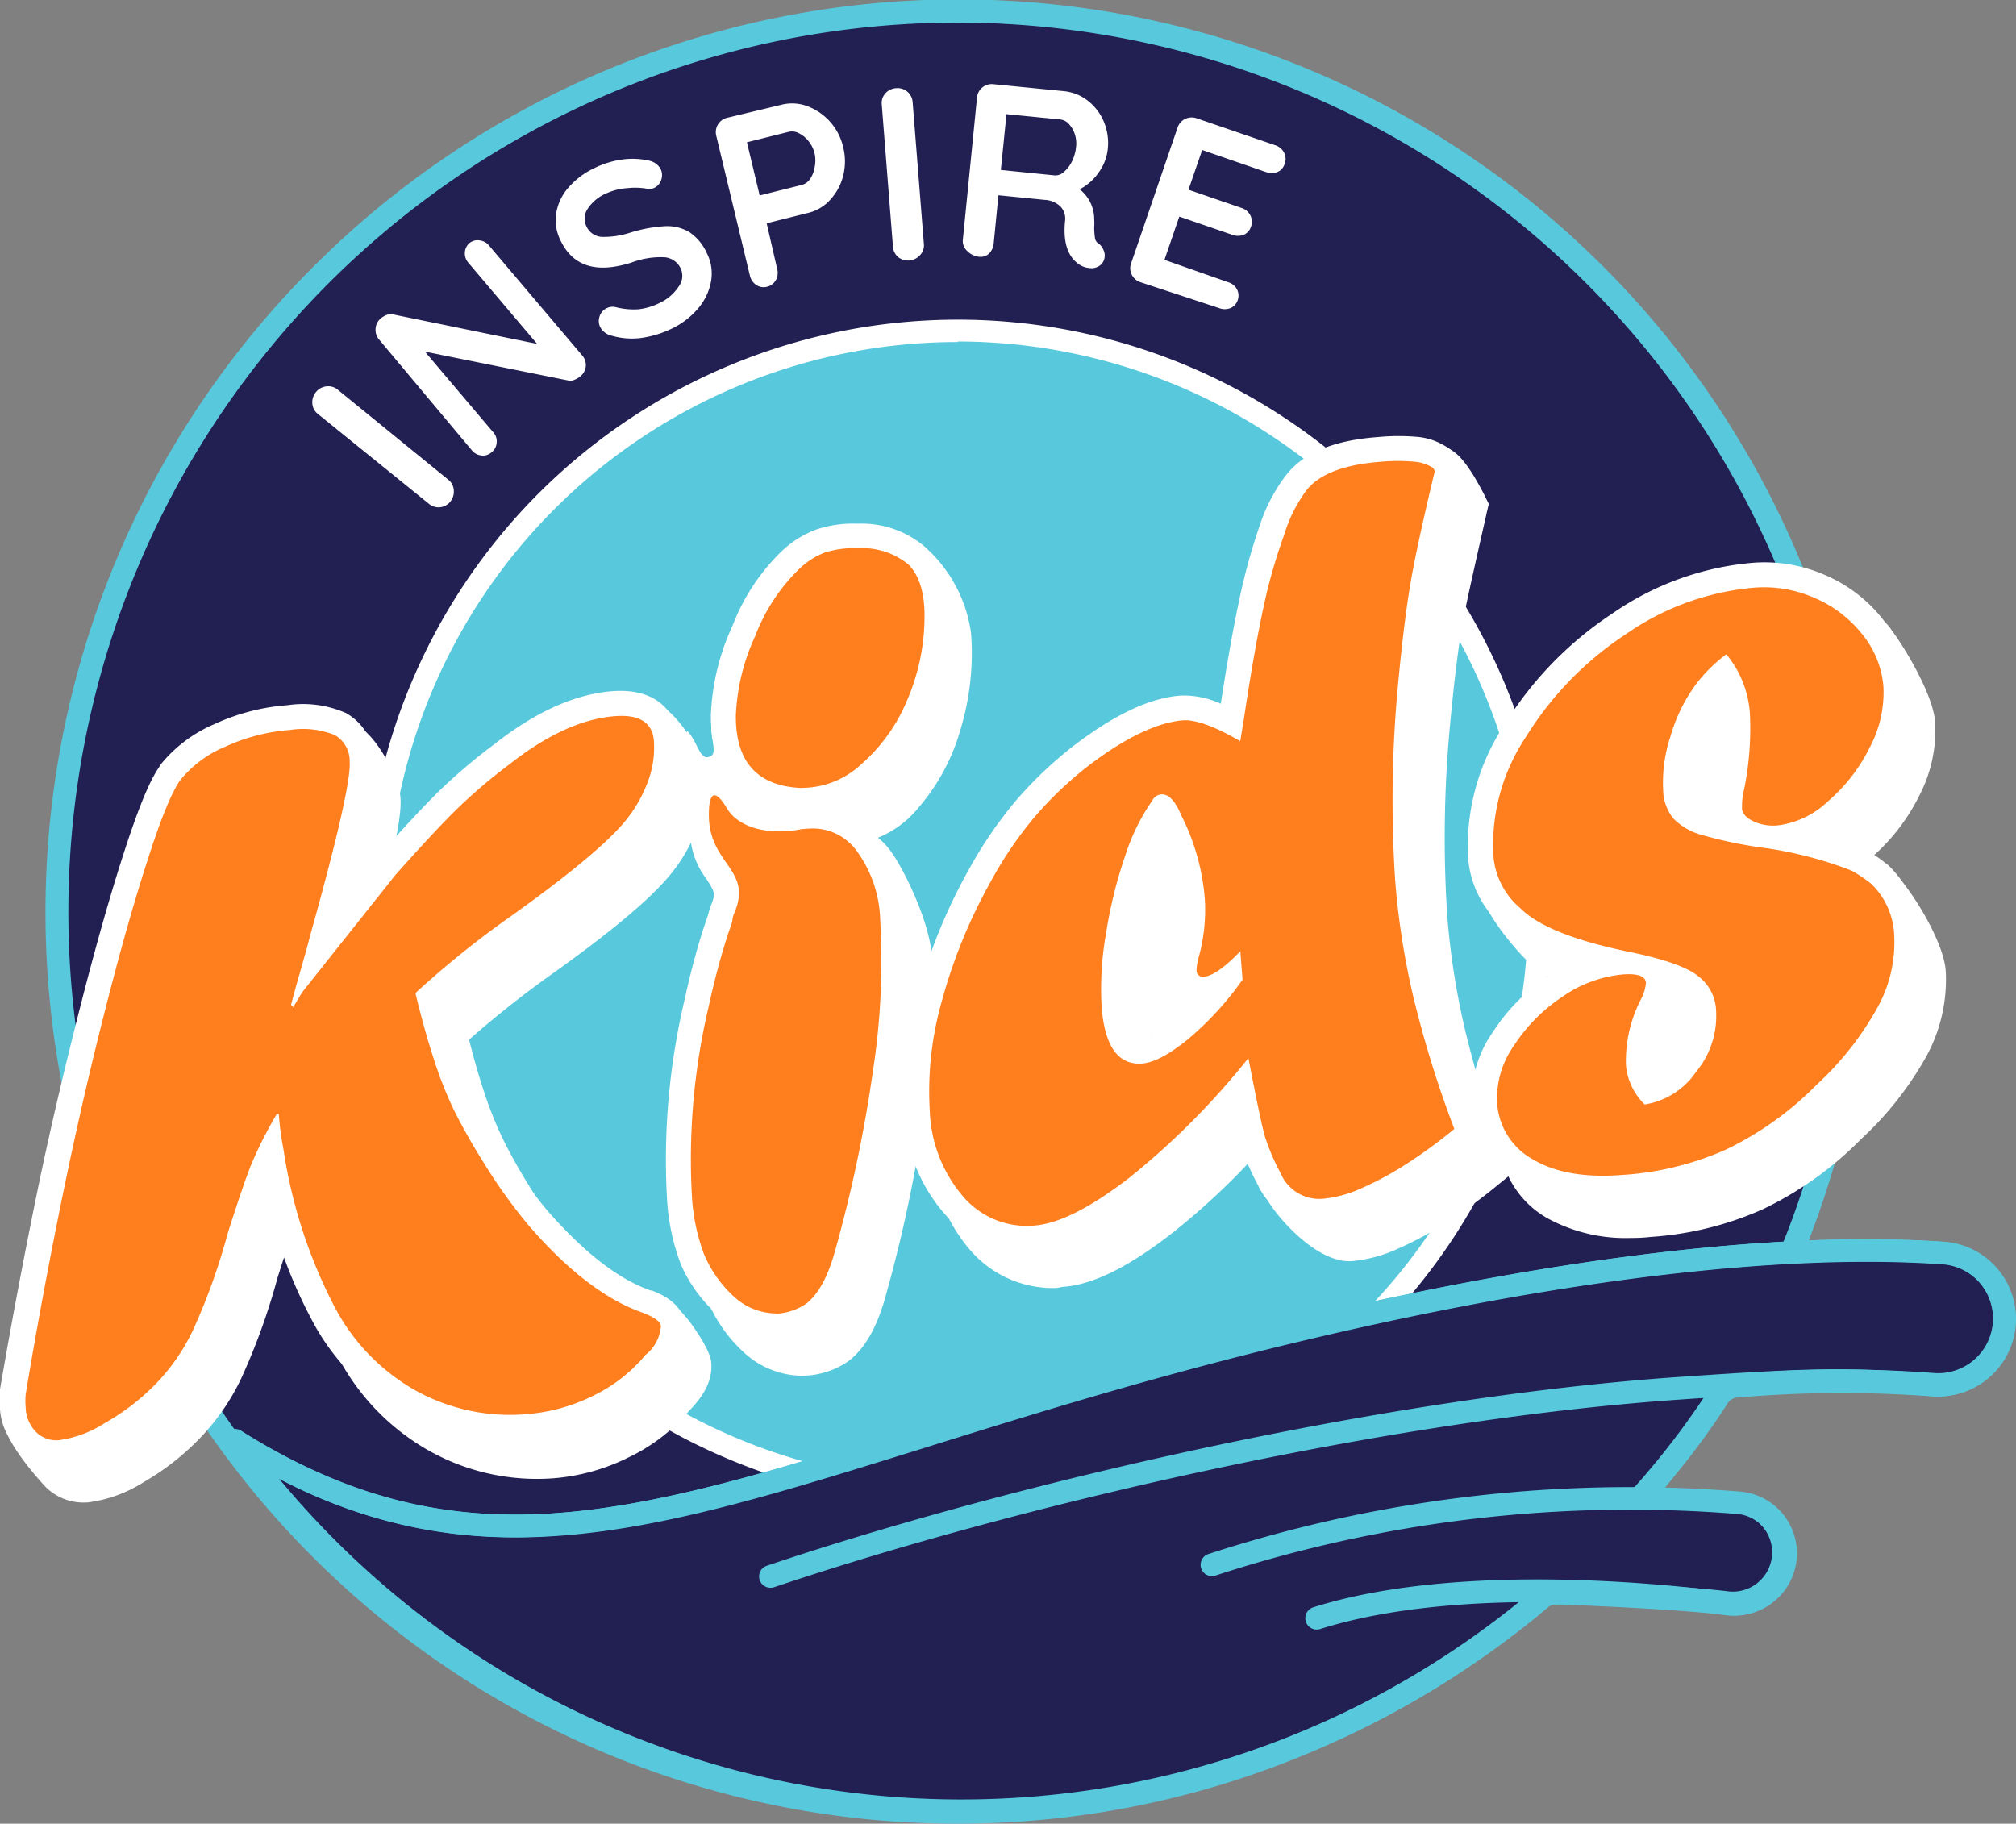 <svg xmlns="http://www.w3.org/2000/svg" viewBox="0 0 192.85 174.46">
    <rect x="0" y="0" width="192.85" height="174.46" fill="#808080" stroke="none"/>
    <circle id="circle-outer" fill="#221f53" cx="91.62" cy="87.23" r="86.15"/>
    <circle id="circle-inner" fill="#58c9dc" cx="91.62" cy="87.23" r="55.64"/>
    <path id="circle-o-outline" fill="#58c9dc" d="M91.62 174.46A87.2 87.2 0 0129.94 25.55a87.23 87.23 0 1195.63 142 86.65 86.65 0 01-33.95 6.91zm0-172.3a85.07 85.07 0 1085.06 85.07A85.15 85.15 0 0091.62 2.16z"/>
    <path id="circle-i-outline" fill="#fff" d="M91.62 144a56.71 56.71 0 1140.11-16.61A56.36 56.36 0 0191.62 144zm0-111.28a54.56 54.56 0 1054.56 54.56 54.61 54.61 0 00-54.56-54.61z"/>
    <path fill="#fff" d="M65.73 69.91c1 1 1.19 2.87 2.13 2.48.35-.15.53-.26.31-1.54-.58-3.39.91-1.82.91-1.82l.85 4.35-2.31 2-2.9-.54zM43.41 46.94a1.51 1.51 0 01-.34 1.06 1.44 1.44 0 01-2 .23L30.41 39.6a1.36 1.36 0 01-.53-1 1.51 1.51 0 01.36-1.11 1.48 1.48 0 011-.53 1.41 1.41 0 011.07.32l10.61 8.64a1.36 1.36 0 01.49 1.02zM45.89 23a1.34 1.34 0 01.89.49L55.69 34a1.38 1.38 0 01.35 1 1.43 1.43 0 01-.52 1 2.12 2.12 0 01-.56.33.94.94 0 01-.55.08l-13.76-2.77 6.53 7.71a1.26 1.26 0 01.33 1 1.24 1.24 0 01-.48.91 1.2 1.2 0 01-1 .31 1.34 1.34 0 01-.89-.49L36.28 32.5a1.41 1.41 0 01-.35-1.06 1.37 1.37 0 01.52-1 2 2 0 01.62-.34 1.07 1.07 0 01.63 0l13.68 2.8-6.58-7.77a1.34 1.34 0 01-.33-1 1.29 1.29 0 01.47-.9 1.22 1.22 0 01.95-.23zM61.41 32.32a6.9 6.9 0 01-2.87-.2 1.65 1.65 0 01-1.13-.84 1.34 1.34 0 01-.06-1 1.31 1.31 0 01.69-.8 1.25 1.25 0 01.85-.1 7 7 0 002.16.21 6 6 0 002.07-.62 4.33 4.33 0 001.79-1.54 1.71 1.71 0 00.21-1.74 1.87 1.87 0 00-1.59-1.08 7.9 7.9 0 00-3.1.5q-5 1.61-6.78-2.05a4.3 4.3 0 01-.44-2.67 4.9 4.9 0 011.17-2.45 7.51 7.51 0 012.44-1.84 8.72 8.72 0 012.72-.84 7 7 0 012.49.1 1.61 1.61 0 011.17.82 1.34 1.34 0 01.06 1 1.26 1.26 0 01-.67.79 1 1 0 01-.67.09A6.64 6.64 0 0060 18a5.79 5.79 0 00-2 .5 4 4 0 00-1.8 1.5 1.68 1.68 0 00-.1 1.66 1.72 1.72 0 001.44 1 8.09 8.09 0 002.74-.4 13.79 13.79 0 013.33-.62 4.21 4.21 0 012.31.55 4.72 4.72 0 011.68 2A4.27 4.27 0 0168 27a5.47 5.47 0 01-1.25 2.54 7.53 7.53 0 01-2.43 1.87 9.77 9.77 0 01-2.91.91zM77.24 10.16a5.49 5.49 0 013.42 3.92 5.6 5.6 0 010 2.73 5.29 5.29 0 01-1.25 2.31 4.14 4.14 0 01-2.07 1.24l-4 1 1 4.35a1.42 1.42 0 01-.13 1.1 1.31 1.31 0 01-.87.63 1.26 1.26 0 01-1-.18 1.48 1.48 0 01-.61-.91L68.52 13a1.41 1.41 0 011.07-1.74L74.84 10a4.14 4.14 0 012.4.16zm.23 7a2.82 2.82 0 00.46-1.16 3.16 3.16 0 000-1.3 3 3 0 00-.56-1.17 2.77 2.77 0 00-.92-.77 1.38 1.38 0 00-1-.15l-4 1 1.22 5.09 4-1a1.39 1.39 0 00.8-.54zM88 24.42a1.53 1.53 0 01-2.09.17 1.44 1.44 0 01-.49-1L84.35 10a1.35 1.35 0 01.34-1.06 1.46 1.46 0 011-.5 1.44 1.44 0 011.61 1.28l1.08 13.64a1.34 1.34 0 01-.38 1.06zM105.56 23.92a1.14 1.14 0 01.11.65 1.16 1.16 0 01-.36.75 1.34 1.34 0 01-1.12.32 2.06 2.06 0 01-1-.37c-1.07-.75-1.5-2.12-1.31-4.1a1.7 1.7 0 00-.42-1.4 2.34 2.34 0 00-1.54-.65l-4.41-.44-.45 4.57a1.58 1.58 0 01-.44 1 1.19 1.19 0 01-1 .31 1.9 1.9 0 01-1.11-.56 1.29 1.29 0 01-.41-1l1.36-13.66A1.41 1.41 0 0195 8.05l6.78.67a4.41 4.41 0 012.25.89 5 5 0 011.55 2 5.31 5.31 0 01.39 2.65 4.65 4.65 0 01-.87 2.24 5 5 0 01-1.82 1.61 3.63 3.63 0 011.39 2.89 4.57 4.57 0 010 .74 7.41 7.41 0 00.08 1.07.76.76 0 00.38.52 1.45 1.45 0 01.43.59zm-3.79-7.47a3.17 3.17 0 00.77-1 4.1 4.1 0 00.4-1.42 2.85 2.85 0 00-.14-1.24 2.62 2.62 0 00-.57-.95 1.3 1.3 0 00-.79-.41l-5.16-.51-.54 5.34 5.16.52a1.17 1.17 0 00.87-.33zM118.33 27.68a1.31 1.31 0 01.08 1 1.26 1.26 0 01-.7.79 1.49 1.49 0 01-1.1 0L109.1 27a1.41 1.41 0 01-.84-.73 1.36 1.36 0 01-.05-1.1l4.43-12.95a1.39 1.39 0 01.73-.84 1.42 1.42 0 011.11-.06l7.5 2.57a1.46 1.46 0 01.85.7 1.33 1.33 0 01.06 1.09 1.25 1.25 0 01-.69.78 1.54 1.54 0 01-1.1 0l-6.1-2.11-1.31 3.8 5.06 1.74a1.43 1.43 0 01.85.7 1.33 1.33 0 01.07 1.09 1.28 1.28 0 01-.69.78 1.57 1.57 0 01-1.11 0l-5.06-1.74-1.42 4.14 6.1 2.14a1.42 1.42 0 01.84.68z"/>
    <g fill="#58c9dc" id="wave">
      <path fill="#221f53" d="M185.88 119.87a119.2 119.2 0 00-14-.06c-11.23.54-27.11 2.5-48.5 7.64-50.8 12.21-71.7 28.7-100.89 10.34a85.85 85.85 0 00125 15.08 2.72 2.72 0 012-.51c3.86.13 12.36.56 15.74 1a4.84 4.84 0 005.17-3 4.85 4.85 0 00-4.15-6.58c-3-.23-9.2-.5-9.2-.5a78 78 0 007.33-9.55 2.26 2.26 0 011.78-1.11 115.76 115.76 0 0118.85-.11 6.33 6.33 0 006.41-4.25 6.31 6.31 0 00-5.54-8.39z"/>
      <path d="M92.14 174.33a87.13 87.13 0 01-70.55-35.9 1.09 1.09 0 011.41-1.56c21 13.21 37.57 8 65-.52 10.07-3.13 21.47-6.69 35.05-9.95 18.37-4.41 34.75-7 48.69-7.67a118 118 0 0114.15.06 7.4 7.4 0 016.48 9.8 7.42 7.42 0 01-7.5 5 115.29 115.29 0 00-18.72.11h-.06a1.22 1.22 0 00-.87.62 70 70 0 01-6 8c2.1.1 5.19.26 7 .4a5.93 5.93 0 11-1.26 11.78c-3.44-.47-12.17-.89-15.62-1-.68 0-1 0-1.25.26a87.66 87.66 0 01-55.95 20.57zm-65.43-32.86A84.74 84.74 0 00146.81 152a3.75 3.75 0 012.71-.76c3.49.12 12.32.55 15.84 1a3.76 3.76 0 10.8-7.48c-2.94-.23-9.11-.49-9.17-.5a1.08 1.08 0 01-1-.65 1.1 1.1 0 01.18-1.14 76.06 76.06 0 007.24-9.42 3.34 3.34 0 012.64-1.6 118.29 118.29 0 0119-.1 5.24 5.24 0 004.73-8.12 5.2 5.2 0 00-4-2.33 117.91 117.91 0 00-13.89-.06c-13.81.67-30.06 3.23-48.29 7.61-13.51 3.25-24.88 6.79-34.91 9.92-14 4.36-25 7.8-35.51 8.52a48 48 0 01-26.47-5.42z"/>
      <path d="M73.71 151.89a1.08 1.08 0 01-.34-2.11c22.3-7.52 57.9-16 87.14-18.05 13.52-.94 16.11-.91 24.57-.33a5.24 5.24 0 004.73-8.12 5.2 5.2 0 00-4-2.33c-10.87-.76-30.48-.06-62.17 7.55-13.51 3.25-24.88 6.79-34.91 9.92-14 4.36-25 7.8-35.51 8.52-11.36.78-21-1.76-31.31-8.24a1.08 1.08 0 01-.34-1.49 1.09 1.09 0 011.5-.34c21 13.21 37.56 8 65-.52 10.07-3.13 21.47-6.69 35.05-9.95 32-7.68 51.81-8.38 62.83-7.61a7.4 7.4 0 01-1 14.77c-8.33-.57-10.89-.6-24.27.33-29 2-64.43 10.47-86.6 17.94a1.07 1.07 0 01-.37.06zM125.93 155.89a1.09 1.09 0 01-.33-2.12c14.52-4.59 35.66-2 39.75-1.46a3.76 3.76 0 003.71-5.72 3.8 3.8 0 00-2.92-1.76 127.77 127.77 0 00-49.83 5.88 1.08 1.08 0 01-1.39-.63 1.09 1.09 0 01.63-1.4 130.1 130.1 0 0150.77-6 5.93 5.93 0 11-1.26 11.78c-4-.55-24.73-3.07-38.8 1.39a1.26 1.26 0 01-.33.04z"/>
    </g>
    <g fill="#fff" id="kids-outer">
      <path d="M8 143.74a5.12 5.12 0 01-3.65-1.51s-3.8-4-4-6.22a2.48 2.48 0 011.22-2.34 2.41 2.41 0 011.57-.31c.91-5.14 1.91-10.39 3-15.66 1.31-6.34 2.7-12.42 4.13-18.06s2.83-10.53 4.12-14.51c1.82-5.6 2.81-7.38 3.41-8.22a13.36 13.36 0 015.25-4 20.39 20.39 0 017-1.8c.07-.08.18-.24.26-.35a4.33 4.33 0 01.93-1 2.81 2.81 0 013.07-.25c1.83 1 3.92 5.09 4 6.84.09 1.17-.16 3.77-2.64 13l2.86-3.59c2.49-2.8 4.47-4.93 5.88-6.32a56 56 0 015.36-4.57 24.72 24.72 0 003.35-3.49c1.95-2.3 4-4.67 6.87-4.89 4.16-.31 7.23 5.36 7.42 7.84a11.81 11.81 0 01-.81 5.12 15.43 15.43 0 01-2.73 4.52c-1.94 2.26-5.54 5.26-11 9.16a96.49 96.49 0 00-8 6.33c.44 1.73.89 3.33 1.36 4.76a37.46 37.46 0 001.81 4.6c.64 1.33 1.56 3 2.71 4.84a48.51 48.51 0 004.08 5.73 11.8 11.8 0 006.79 4.36c.57.17 1.16.35 1.81.57h.1c.61.24 1.58.8 3 2.9s1.49 2.89 1.51 3.17c.12 1.52-.57 3-2.09 4.54a17.34 17.34 0 01-5.8 4.48 19.57 19.57 0 01-7.11 2A21.12 21.12 0 0141 138.76a22.08 22.08 0 01-8.69-9A46.39 46.39 0 0128 117.82c-.4 1.14-.88 2.61-1.45 4.41a62 62 0 01-3.44 9.56 21.55 21.55 0 01-4.25 6.06 24.41 24.41 0 01-5.12 3.94 13 13 0 01-5.37 1.94zm-1-5.65c.28.33.51.6.65.74a.42.42 0 00.39.15 8.5 8.5 0 003.33-1.31 19.74 19.74 0 004.15-3.19 16.39 16.39 0 003.29-4.73 57.58 57.58 0 003.19-8.87v-.06c1-3.2 1.75-5.38 2.27-6.66a41.1 41.1 0 012.64-5.09l.63-1.07 3.81-.29.18 2.37a25 25 0 00.4 3.1v.06a45.85 45.85 0 004.57 14.2 17.09 17.09 0 006.83 7.16 16.11 16.11 0 009.37 2 14.85 14.85 0 005.39-1.49 12.62 12.62 0 004.28-3.31l.08-.09.08-.08a4.06 4.06 0 00.67-.8 11.38 11.38 0 00-1.53-2.14c-.48-.16-1-.3-1.41-.44a16.28 16.28 0 01-9-5.81 53.23 53.23 0 01-4.5-6.31c-1.23-2-2.22-3.78-2.94-5.26a43.42 43.42 0 01-2.05-5.2c-.62-1.91-1.23-4.09-1.8-6.47l-.32-1.33 1-.94a92.11 92.11 0 019.5-7.68c5.09-3.64 8.52-6.47 10.18-8.4a10.81 10.81 0 001.9-3.14 6.92 6.92 0 00.5-3c-.09-.94-1.56-3.23-2.36-3.45-.93.04-2.37 1.74-3.57 3.15a28.66 28.66 0 01-4 4.15 50.47 50.47 0 00-4.91 4.18c-1.33 1.31-3.22 3.35-5.63 6l-8.77 11-2.49 4.19-3.27-3.52.31-1.25c.18-.71.48-1.79.91-3.3s.7-2.48.87-3.14v-.06c3.55-12.67 3.78-15.43 3.76-16a7.76 7.76 0 00-.74-1.66 4.47 4.47 0 01-2.39.87 15.78 15.78 0 00-5.37 1.39 8.72 8.72 0 00-3.39 2.46c-.38.54-1.22 2.16-2.76 6.93-1.26 3.88-2.62 8.67-4 14.22s-2.8 11.57-4.09 17.84-2.5 12.49-3.54 18.56a2.18 2.18 0 01-.3.82zm-2-2.8zm58.32-4.7zm-3-59.41z"/>
      <path d="M76.72 131.61a8.3 8.3 0 01-5.59-2.26 14 14 0 01-3.39-4.78 20.74 20.74 0 01-1.35-6.44A66.09 66.09 0 0168 99.38c1.54-7.14 3.5-12.28 6-15.73a7.33 7.33 0 015.74-3.18c.14 0 .21 0 .5-.23 1.83-1.12 3.45-.8 4.83 1s3.83 6.88 4.07 10.19a72 72 0 01-.69 14.86 135.26 135.26 0 01-3.71 17.62c-.79 2.94-1.93 5-3.5 6.24l-.09.07A7.88 7.88 0 0177 131.6h-.32zm-2.41-5.81a3.68 3.68 0 002.37 1 3.15 3.15 0 001.58-.5c.43-.37 1.2-1.32 1.85-3.74a132 132 0 003.58-17 68.06 68.06 0 00.67-13.85 20.12 20.12 0 00-2.62-6.93 5.3 5.3 0 01-1.69.41 2.58 2.58 0 00-2.17 1.13v.06c-2.06 2.86-3.81 7.57-5.2 14a61.66 61.66 0 00-1.56 17.34 16.32 16.32 0 001 5 9 9 0 002.19 3.08z"/>
      <path d="M80.56 80.87c-4.82 0-7.81-3.14-8.23-8.67a24.67 24.67 0 011.19-8.75 20.85 20.85 0 013.77-7.7 9.4 9.4 0 012.82-2.39 9.71 9.71 0 013.79-1 5 5 0 001.21-.24 3.78 3.78 0 014 .8 13.43 13.43 0 013.78 7.66 25.09 25.09 0 01-1 9.17 19.6 19.6 0 01-4 7.48 9.73 9.73 0 01-6.54 3.58h-.25zm5.62-24.07a9.09 9.09 0 01-1.92.34 5 5 0 00-1.93.44A4.74 4.74 0 0081 58.79v.05a16.61 16.61 0 00-2.84 6 20.35 20.35 0 00-1 7c.3 4 2 4.33 3.73 4.26H81a5.14 5.14 0 003.34-2 14.85 14.85 0 003-5.68A20.33 20.33 0 0088.1 61a8.94 8.94 0 00-1.92-4.2z"/>
      <path d="M100.74 123.22a10.45 10.45 0 01-7.89-3.58 15.64 15.64 0 01-3.8-9.67 34.18 34.18 0 011.28-11.25A53.32 53.32 0 0195.2 86.8a39.78 39.78 0 014.55-6.65 38.79 38.79 0 015.47-5.2c3.93-3 7.29-4.59 10.28-4.81a8.42 8.42 0 013.82.78c.6-3.91 1.18-7.17 1.73-9.71a55.67 55.67 0 012-7.33 16.15 16.15 0 012.61-4.93c1.62-2 4.33-3.15 8.26-3.51.1-.16.21-.38.29-.53.42-.81 1.2-2.32 3-2.32s2.79 1.41 3.72 2.85c.6 1 1.08 1.92 1.1 2l.39.77-.2.83c0 .09-1.95 8.47-2.35 10.79s-.8 5.62-1.18 9.74a115 115 0 00-.25 18 72.4 72.4 0 001.67 10.79 108.61 108.61 0 003.78 12.44l.58 1.59-1.31 1.07a51.4 51.4 0 01-4.86 3.54 33.47 33.47 0 01-4.58 2.46 13.52 13.52 0 01-4.37 1.18c-3.43.26-7.39-4.4-8.32-6.21a3 3 0 01-.15-3c-.09-.38-.19-.84-.31-1.42a66.84 66.84 0 01-8.63 8.1c-4.13 3.18-7.51 4.83-10.33 5q-.44.11-.87.11zm7.41-44.52a32.17 32.17 0 00-8.78 10.41A48.28 48.28 0 0094.93 100a29.51 29.51 0 00-1.13 9.66 11 11 0 002.57 6.82 5.6 5.6 0 004.88 2c1.27-.09 3.65-.87 7.79-4.06a70.1 70.1 0 0011.08-11.09l3.22-3.91 1 5c1 5 1.36 6.72 1.52 7.29a2.8 2.8 0 01.05 1.48 9.6 9.6 0 003.22 2.75 9.54 9.54 0 002.74-.8 28.33 28.33 0 003.92-2.11c1-.63 2-1.36 3.09-2.17a105.21 105.21 0 01-3.37-11.38 77.83 77.83 0 01-1.78-11.5 120.08 120.08 0 01.27-18.87c.39-4.26.81-7.66 1.23-10.12.34-2 1.69-7.94 2.2-10.19a3.8 3.8 0 01-2.59 1.34c-2.7.2-4.61.84-5.38 1.81v.06a11.42 11.42 0 00-1.78 3.49 53 53 0 00-1.86 6.71c-.58 2.69-1.2 6.27-1.85 10.64l-.97 5.42-3-1.73c-2.89-1.67-3.94-1.69-4.12-1.68-1.38.14-3.88.86-7.73 3.84zm3.32 29a5.19 5.19 0 01-4.34-2.24 10.6 10.6 0 01-1.62-5.41 33.11 33.11 0 01.49-7.55 47.32 47.32 0 011.93-7.8 22 22 0 012.91-5.93 3.38 3.38 0 012.61-1.57c1.25-.1 3 .42 4.28 3.41 1.23 2.59 0 4.92-.87 6.62a6.09 6.09 0 00-.86 2.07 14.9 14.9 0 01-.86 4.92c1.44-.3 2.19-.43 2.93 0a15.42 15.42 0 001.44-1.31l3.68-3.78.67 8.91-.52.7a32.47 32.47 0 01-5.59 6c-2.27 1.86-4.11 2.78-5.8 2.91zm-1.25-8.85v.85a6.12 6.12 0 00.75 3c.13.19.2.27.57.24.16 0 1.07-.16 3.13-1.84a24.6 24.6 0 002-1.86 3.17 3.17 0 01-.7-.31h-.15c-3.02.64-4.47.95-5.6-.1zm7.17-4.23z"/>
      <path d="M156 118.43a15.6 15.6 0 01-7.94-1.87 9.06 9.06 0 01-4.63-7.39 11 11 0 012-6.85 18.51 18.51 0 015.36-5.4 17 17 0 012.18-1.23 16.42 16.42 0 01-6.63-3.54c-1.35-1.23-5.06-5.48-5.29-8.63-.26-3.41 1.54-5.61 3.28-7.73a27.25 27.25 0 002.25-3 34.33 34.33 0 0110.23-10.5 27.86 27.86 0 0113.41-4.85 14.52 14.52 0 017 1.2 1 1 0 00.2.08 3.4 3.4 0 013.55 1.6c1.06 1.36 4 6.13 4.15 8.83a13.57 13.57 0 01-1.54 7 18.87 18.87 0 01-4.58 5.9 14.39 14.39 0 01-1.94 1.43l.34.09a2.78 2.78 0 01.43-.4 2.53 2.53 0 013.11.09l.1.08.09.08c1.54 1.43 4.79 6.53 5 9.46a15.31 15.31 0 01-1.81 8.09A31.82 31.82 0 01178 109a33.35 33.35 0 01-9.39 6.69 31.39 31.39 0 01-10.72 2.64c-.65.08-1.3.1-1.89.1zm.9-19.1a10.51 10.51 0 00-3.49 1.56 13.73 13.73 0 00-4 4 6.47 6.47 0 00-1.24 3.92 4.23 4.23 0 002.3 3.63c1.69 1 4.08 1.38 7.11 1.16a26.68 26.68 0 009.11-2.22 28.69 28.69 0 008-5.77 27.24 27.24 0 005.39-6.82 10.54 10.54 0 001.3-5.56 13.59 13.59 0 00-1.8-4 2.4 2.4 0 01-.9-.23 35.09 35.09 0 00-8.16-2 42.62 42.62 0 01-5.87-1.25 8.17 8.17 0 01-3.77-2.23 6.77 6.77 0 01-1.6-4.1 16.3 16.3 0 01.81-6.11 18.08 18.08 0 012.79-5.65 16.11 16.11 0 013.32-3.3l1.87-1.52 1.5 1.89a12.37 12.37 0 012.75 6.85c.16 2.21-1.48 3.6-2.68 4.61a11.56 11.56 0 00-1.23 1.14c.31.24.65.48.89.65 1 .73 1.78 1.27 2.1 2.09a2.27 2.27 0 001 .12 6.2 6.2 0 003.42-1.73 14 14 0 003.44-4.46 8.85 8.85 0 001.06-4.54c-.07-1-1.76-4.34-3-6a5.15 5.15 0 01-2.12-.49 9.62 9.62 0 00-4.71-.81 23 23 0 00-11.11 4.06 29.39 29.39 0 00-8.83 9 33.8 33.8 0 01-2.55 3.59c-1.58 1.92-2.33 2.91-2.22 4.36.07 1 2.21 4.11 3.75 5.46l.13.12c.75.76 2.91 2.23 9 3.52 4 .79 6.47 1.71 7.89 2.9a6.67 6.67 0 012.51 4.91 10.72 10.72 0 01-2.38 7.47 9.66 9.66 0 01-6.52 4l-1.2.15-.83-.88a8.31 8.31 0 01-2.41-5.17 14.38 14.38 0 011.14-6.32zm5.49-1.13a7.71 7.71 0 01-.69 2 10.53 10.53 0 00-1.19 5.11 3.07 3.07 0 00.33 1.16 6.92 6.92 0 003.52-6.06 1.91 1.91 0 00-.71-1.53l-.1-.09a4.76 4.76 0 00-1.2-.59zm1.86-18.26a1 1 0 00.22.39 2.25 2.25 0 00.76.52 7.81 7.81 0 01-1.02-.91zm7.36.87zm-.4-.87zm-4-10a3.05 3.05 0 00-.29.37l-.09.13a13.29 13.29 0 00-2 3.82 14.49 14.49 0 011.78-1.69 12.67 12.67 0 001-.89 6.89 6.89 0 00-.48-1.76z"/>
      <path d="M5.44 140.17a5.12 5.12 0 01-3.65-1.51A5.88 5.88 0 010 134.83a9 9 0 010-1.82v-.1c1.05-6.13 2.24-12.45 3.54-18.79s2.76-12.42 4.2-18.06 2.83-10.53 4.12-14.51c1.81-5.61 2.81-7.38 3.4-8.22v-.06a13.34 13.34 0 015.25-4 20.23 20.23 0 017-1.81 10.15 10.15 0 015.58.75 5.24 5.24 0 012.69 4.45c.09 1.17-.16 3.76-2.63 13L36 82.12c2.49-2.8 4.47-4.93 5.88-6.32a53.22 53.22 0 015.36-4.57c3.95-3.12 7.77-4.84 11.36-5.11 4.36-.32 6.11 2.15 6.29 4.57a11.86 11.86 0 01-.81 5.13 15.43 15.43 0 01-2.73 4.52c-1.94 2.26-5.54 5.25-11 9.16a96.64 96.64 0 00-8 6.32c.44 1.73.9 3.33 1.36 4.76a37.46 37.46 0 001.81 4.6c.64 1.33 1.56 3 2.71 4.84a48.51 48.51 0 004.08 5.73c3.49 4 6.83 6.63 9.93 7.7h.1c.83.32 3 1.19 3.18 3.31.12 1.51-.57 3-2.09 4.54a17.54 17.54 0 01-5.8 4.48 19.62 19.62 0 01-7.12 2 21.12 21.12 0 01-12.06-2.59 22 22 0 01-8.69-9.05 46.16 46.16 0 01-4.32-11.86c-.4 1.13-.88 2.6-1.44 4.39a62.79 62.79 0 01-3.44 9.56 21.55 21.55 0 01-4.25 6.06 24.47 24.47 0 01-5.13 3.94 13.09 13.09 0 01-5.37 1.94zm-.66-6.53v.83a1.14 1.14 0 00.33.78.39.39 0 00.38.14 8.33 8.33 0 003.33-1.31A19.31 19.31 0 0013 130.9a16.93 16.93 0 003.29-4.73 58.67 58.67 0 003.16-8.84v-.06c1-3.2 1.75-5.38 2.27-6.66a39.75 39.75 0 012.64-5.09l.63-1.08 3.82-.28.18 2.38a25.1 25.1 0 00.4 3.09v.06A45.85 45.85 0 0034 123.86a17.12 17.12 0 006.83 7.14 16.22 16.22 0 009.38 2 14.74 14.74 0 005.39-1.48 12.68 12.68 0 004.27-3.31l.08-.09.05-.12.23-.25c-3.8-1.43-7.58-4.36-11.52-8.93a52.9 52.9 0 01-4.5-6.31c-1.24-2-2.23-3.79-2.94-5.26a39.9 39.9 0 01-2.05-5.21 85.82 85.82 0 01-1.8-6.46l-.32-1.34 1-1a93.46 93.46 0 019.5-7.68c5.09-3.64 8.52-6.46 10.18-8.39a10.69 10.69 0 001.89-3.14 6.78 6.78 0 00.5-3 .31.31 0 000-.1 3.39 3.39 0 00-1.17-.04c-2.62.19-5.57 1.57-8.77 4.1a51.91 51.91 0 00-4.92 4.19c-1.32 1.31-3.21 3.34-5.62 6l-8.77 11-2.38 4.09-3.29-3.53.32-1.26c.18-.71.47-1.79.91-3.3s.7-2.48.86-3.14v-.06c3.63-13 3.79-15.55 3.75-16 0-.19-.06-.52-.18-.59a6.44 6.44 0 00-3-.2 15.5 15.5 0 00-5.37 1.39 8.63 8.63 0 00-3.39 2.46c-.38.54-1.22 2.15-2.76 6.92-1.26 3.88-2.62 8.67-4 14.22S9.6 108.75 8.3 115.03s-2.48 12.56-3.52 18.61z"/>
      <path d="M74.19 128a8.27 8.27 0 01-5.6-2.27 13.73 13.73 0 01-3.44-4.73 20.88 20.88 0 01-1.35-6.45 66.42 66.42 0 011.65-18.75c1.55-7.14 3.5-12.28 6-15.73a7.39 7.39 0 015.75-3.19A7.58 7.58 0 0183.89 80a14.15 14.15 0 012.69 7.81 72 72 0 01-.69 14.86 135.74 135.74 0 01-3.71 17.63c-.79 2.93-1.93 5-3.5 6.23l-.1.08a7.88 7.88 0 01-4.07 1.39h-.32zm-2.41-5.82a3.62 3.62 0 002.37 1 3.05 3.05 0 001.58-.5c.43-.36 1.19-1.31 1.84-3.73a130.35 130.35 0 003.58-17 66.65 66.65 0 00.67-13.85 9.58 9.58 0 00-1.69-5.22 2.75 2.75 0 00-2.6-1.29 2.56 2.56 0 00-2.17 1.13c-2.06 2.87-3.81 7.57-5.2 14a61.69 61.69 0 00-1.56 17.34 16.32 16.32 0 001 5 9 9 0 002.18 3.16z"/>
      <path d="M76.94 77.77h-.46C71.06 77.5 68 74.1 68 68.45a22.3 22.3 0 012.06-8.56 19.8 19.8 0 014.78-7.22 9.87 9.87 0 013.2-2 11.07 11.07 0 014-.57 9.29 9.29 0 016.48 2.25c1.56 1.43 2.32 3.65 2.31 6.65A22.84 22.84 0 0189 68a18.84 18.84 0 01-5 7 10.72 10.72 0 01-7.06 2.77zM76.68 73h.16a6 6 0 004-1.7 14.09 14.09 0 003.74-5.24A18 18 0 0086.05 59a4.65 4.65 0 00-.81-3.21 4.92 4.92 0 00-3.26-.9 6.35 6.35 0 00-2.28.27 5.19 5.19 0 00-1.64 1.08v.05a15.43 15.43 0 00-3.57 5.53 17.87 17.87 0 00-1.68 6.7c-.05 3.54 1.44 4.35 3.87 4.48z"/>
      <path d="M98.21 119.65a10.43 10.43 0 01-7.9-3.59 15.68 15.68 0 01-3.81-9.67 34.21 34.21 0 011.29-11.25 52.86 52.86 0 014.87-11.92 40.3 40.3 0 014.55-6.66 38.79 38.79 0 015.47-5.2c3.93-3 7.29-4.6 10.28-4.82a8.55 8.55 0 013.82.78c.6-3.91 1.18-7.17 1.72-9.7a57.14 57.14 0 012-7.33 16 16 0 012.61-4.94c1.68-2.07 4.53-3.23 8.71-3.54a20.45 20.45 0 013.94 0 6.17 6.17 0 013 1.21 2.42 2.42 0 01.86 2.45c-1.16 4.79-1.95 8.41-2.35 10.76s-.79 5.63-1.18 9.74a115.1 115.1 0 00-.25 18 72.47 72.47 0 001.67 10.78 108.61 108.61 0 003.78 12.44l.58 1.59-1.31 1.07a51.4 51.4 0 01-4.86 3.54 32.06 32.06 0 01-4.59 2.47 13.52 13.52 0 01-4.37 1.18 6.39 6.39 0 01-6.43-3.72 23.46 23.46 0 01-1.68-3.94c-.11-.39-.29-1.1-.67-2.91a66.73 66.73 0 01-8.62 8.09c-4.13 3.18-7.51 4.83-10.34 5zm7.41-44.52a34.14 34.14 0 00-4.79 4.55 35 35 0 00-4 5.86 48.09 48.09 0 00-4.43 10.84 29.46 29.46 0 00-1.13 9.62 11 11 0 002.57 6.82 5.63 5.63 0 004.88 2c1.26-.1 3.64-.88 7.78-4.06a71 71 0 0011.08-11.09l3.23-3.92 1 5c1 5 1.36 6.72 1.52 7.29a18.2 18.2 0 001.34 3.08c.53 1 1.07 1.21 1.83 1.15a9.33 9.33 0 002.83-.8 28.33 28.33 0 003.92-2.11c1-.64 2-1.36 3.08-2.17a106.63 106.63 0 01-3.36-11.38 77.83 77.83 0 01-1.78-11.5 120 120 0 01.25-18.81c.4-4.26.81-7.65 1.23-10.12.36-2.08 1-5.08 1.9-8.93-.49 0-1.22 0-2.28.08-2.69.2-4.6.84-5.37 1.8v.07a11.42 11.42 0 00-1.78 3.49 52.83 52.83 0 00-1.86 6.7c-.58 2.7-1.2 6.28-1.85 10.64l-.9 5.4-3-1.73c-2.89-1.67-3.93-1.69-4.11-1.68-1.42.18-3.91.93-7.8 3.91zm30.26-28.37zM109 104.1c-1.92 0-5.48-.92-6-7.65a32.54 32.54 0 01.44-7.53 46.34 46.34 0 011.93-7.8 22.27 22.27 0 012.9-5.93 3.43 3.43 0 012.63-1.58c1.25-.09 3 .43 4.28 3.41a24 24 0 012.48 8.72 18.37 18.37 0 010 2.87l3-3.11.67 8.92-.52.71a32.4 32.4 0 01-5.59 6c-2.27 1.87-4.11 2.79-5.8 2.92zm2.16-24.45a23.54 23.54 0 00-1.26 3 42.91 42.91 0 00-1.73 7 28.63 28.63 0 00-.39 6.42 6.12 6.12 0 00.75 3c.13.19.2.26.56.24.16 0 1.07-.16 3.13-1.85a24.21 24.21 0 002-1.85 2.93 2.93 0 01-2.09-2.69 6.66 6.66 0 01.26-2v-.07a14.42 14.42 0 00.52-4.82 19 19 0 00-1.8-6.38zM114.85 91z"/>
      <path d="M153.43 114.86a15.51 15.51 0 01-8-1.88 9 9 0 01-4.63-7.39 11 11 0 012-6.85 18.47 18.47 0 015.35-5.4 19 19 0 012.17-1.23 16.27 16.27 0 01-6.61-3.53 9.58 9.58 0 01-3.28-6.66A21.1 21.1 0 01144 69.19a34.26 34.26 0 0110.24-10.5 27.66 27.66 0 0113.41-4.85 14.42 14.42 0 017 1.2 14 14 0 015.46 4.2 11.53 11.53 0 012.46 6.31 13.45 13.45 0 01-1.54 7 18.91 18.91 0 01-4.54 5.93 15.77 15.77 0 01-1.92 1.42 22.34 22.34 0 013.61 1.23 14.9 14.9 0 012.27 1.5l.1.07.09.08a9.56 9.56 0 012.95 6.51 15.35 15.35 0 01-1.81 8.09 32 32 0 01-6.31 8.06 33.51 33.51 0 01-9.38 6.69 31.68 31.68 0 01-10.73 2.64c-.66.07-1.3.09-1.93.09zm.88-19.09a10.32 10.32 0 00-3.48 1.55 13.7 13.7 0 00-4 4 6.46 6.46 0 00-1.24 3.91 4.24 4.24 0 002.29 3.63c1.69 1 4.09 1.38 7.11 1.15a26.91 26.91 0 009.11-2.21 28.89 28.89 0 008-5.77 27 27 0 005.38-6.82 10.45 10.45 0 001.3-5.56 4.85 4.85 0 00-1.36-3.28 10.83 10.83 0 00-1.35-.93 35.1 35.1 0 00-8.14-2 43 43 0 01-5.87-1.25 8.25 8.25 0 01-3.77-2.23 6.82 6.82 0 01-1.6-4.11 16.3 16.3 0 01.81-6.11 18 18 0 012.79-5.66 16.62 16.62 0 013.32-3.3l1.88-1.51 1.51 1.87a12.31 12.31 0 012.79 6.86 31.9 31.9 0 01-.55 7.85v.09a5.47 5.47 0 00-.12.62 2.53 2.53 0 00.8 0 6.27 6.27 0 003.42-1.73 14.21 14.21 0 003.39-4.43 8.94 8.94 0 001.06-4.53 6.78 6.78 0 00-1.47-3.74 9.14 9.14 0 00-3.62-2.76 9.6 9.6 0 00-4.7-.81 23.08 23.08 0 00-11.12 4.06 29.54 29.54 0 00-8.82 9 16.4 16.4 0 00-2.82 9.86 4.89 4.89 0 001.76 3.57l.13.12c.74.76 2.91 2.23 9 3.51 4 .79 6.47 1.72 7.89 2.91a6.68 6.68 0 012.51 4.92 10.68 10.68 0 01-2.38 7.46 9.69 9.69 0 01-6.53 4.06l-1.2.15-.83-.88a8.33 8.33 0 01-2.42-5.18 14.27 14.27 0 011.14-6.35zm5.5-1.14a7.13 7.13 0 01-.68 2 10.54 10.54 0 00-1.19 5.12 3.08 3.08 0 00.33 1.15 6.24 6.24 0 002.1-1.85 6.05 6.05 0 001.41-4.21 1.9 1.9 0 00-.72-1.53l-.1-.08a4.59 4.59 0 00-1.15-.6zm-3.68 1zm8.46-29.24a2.77 2.77 0 00-.28.36l-.09.13a13.18 13.18 0 00-2.09 4.23v.06a11.54 11.54 0 00-.61 4.34 2.3 2.3 0 00.4 1.27 3.72 3.72 0 001.65.87l.75.21a1.94 1.94 0 010-.24 9 9 0 01.27-2.63 27.81 27.81 0 00.48-6.61 7.46 7.46 0 00-.48-2.02zm4 10z"/>
      <path d="M70.34 90.78a2.55 2.55 0 01-1.52-.51c-.55-.38-1.71-1.52-.75-3.81.41-1 .24-1.23-.49-2.37a7.65 7.65 0 01-1.25-6.85c.33-1.19.84-3 2.63-3.35a3.23 3.23 0 013.19 1.58A3.38 3.38 0 0076.08 77a4.62 4.62 0 012.36.26 13.86 13.86 0 013.14 1.82l2.31 1.73-2.14 2c-.09.08-2.29 2.08-4.67 4-3.19 2.6-5.17 3.97-6.74 3.97zm1-9.75l.31.5a9.25 9.25 0 011.25 2.54c.81-.64 1.72-1.38 2.65-2.16A7.84 7.84 0 0171.3 81z"/>
    </g>
    <g id="kids-inner" fill="#ff7e1d">
      <path d="M28.9 94.93l8.92-11.22q3.72-4.18 5.78-6.21a52.57 52.57 0 015.14-4.39q5.4-4.24 10.08-4.6 3.52-.27 3.73 2.36a9.28 9.28 0 01-.66 4.13 13.18 13.18 0 01-2.31 3.82q-2.7 3.1-10.58 8.74A90 90 0 0039.74 95c.56 2.33 1.14 4.42 1.75 6.29a38.55 38.55 0 001.93 4.9 57.24 57.24 0 002.83 5 50.43 50.43 0 004.29 6q5.68 6.58 11 8.41 1.64.65 1.68 1.26a3.84 3.84 0 01-1.48 2.76 14.94 14.94 0 01-5.07 3.94 17.29 17.29 0 01-6.25 1.72 18.62 18.62 0 01-10.72-2.29 19.66 19.66 0 01-7.76-8.1 47.91 47.91 0 01-4.82-14.93 28 28 0 01-.45-3.39h-.19a39.54 39.54 0 00-2.48 4.91c-.48 1.2-1.22 3.37-2.21 6.48a59.62 59.62 0 01-3.3 9.22 19.07 19.07 0 01-3.78 5.4 21.64 21.64 0 01-4.71 3.57 10.75 10.75 0 01-4.35 1.62 2.71 2.71 0 01-2.19-.77 3.45 3.45 0 01-1-2.3 7.35 7.35 0 010-1.34Q4 124.1 5.94 114.61t4.12-18q2.14-8.45 4.07-14.36c1.27-4 2.31-6.47 3.09-7.59a10.92 10.92 0 014.33-3.23 18.09 18.09 0 016.19-1.6 8.19 8.19 0 014.27.48 2.85 2.85 0 011.44 2.52q.19 2.49-3.83 16.85c-.17.69-.47 1.76-.89 3.22s-.71 2.54-.89 3.22l.21.23zM74.23 125.65a6 6 0 01-4.06-1.65 11.62 11.62 0 01-2.82-4 19 19 0 01-1.17-5.71 63.59 63.59 0 011.61-18Q70 86.16 73.38 81.44a5 5 0 014-2.17 5.17 5.17 0 014.62 2.2A11.68 11.68 0 0184.2 88a68.61 68.61 0 01-.68 14.35 132.25 132.25 0 01-3.64 17.32q-1 3.63-2.7 5a5.53 5.53 0 01-2.85 1zM76.6 75.38q-6.25-.3-6.21-6.92a20.06 20.06 0 011.86-7.63 17.77 17.77 0 014.19-6.39 7.38 7.38 0 012.43-1.57 8.92 8.92 0 013.13-.42A7 7 0 0186.9 54c1 1 1.55 2.65 1.54 4.94A20.24 20.24 0 0186.77 67a16.49 16.49 0 01-4.38 6.11 8.33 8.33 0 01-5.59 2.26zM118.64 70.9l.33-2q1-6.66 1.89-10.79a52.55 52.55 0 012-7 13.8 13.8 0 012.14-4.24q1.85-2.29 7-2.69a17.83 17.83 0 013.44 0 3.89 3.89 0 011.55.52.48.48 0 01.22.55q-1.68 7-2.29 10.58c-.41 2.42-.82 5.73-1.21 9.92a117.63 117.63 0 00-.25 18.43 73.38 73.38 0 001.73 11.15 105 105 0 003.93 12.67 48 48 0 01-4.63 3.38 30.42 30.42 0 01-4.25 2.29 11.52 11.52 0 01-3.61 1 4 4 0 01-4.12-2.43 20.6 20.6 0 01-1.51-3.52q-.39-1.33-1.58-7.5A72.73 72.73 0 01108 112.69q-5.57 4.29-9.06 4.55a8 8 0 01-6.81-2.78 13.32 13.32 0 01-3.19-8.25 31.33 31.33 0 011.16-10.45 50.13 50.13 0 014.65-11.38A37.12 37.12 0 0199 78.12a35.78 35.78 0 015.14-4.88q5.27-4 9-4.33c1.23-.09 3.06.58 5.5 1.99zm.22 22.82l-.21-2.72c-1.51 1.56-2.67 2.37-3.47 2.43a.6.6 0 01-.72-.62 5.28 5.28 0 01.2-1.22 16.8 16.8 0 00.59-5.62A21.38 21.38 0 00113 78c-.58-1.4-1.23-2.07-1.93-2a1 1 0 00-.82.55 19.93 19.93 0 00-2.63 5.36 43.53 43.53 0 00-1.82 7.4 30.07 30.07 0 00-.42 7q.44 5.68 3.87 5.43c1.15-.09 2.63-.88 4.46-2.38a30 30 0 005.15-5.64zM157.33 105.66a7.34 7.34 0 004.93-3.14 8.38 8.38 0 001.9-5.84 4.29 4.29 0 00-1.64-3.24q-1.59-1.36-6.86-2.42-7.77-1.62-10.27-4.18a7.28 7.28 0 01-2.54-5.1A18.63 18.63 0 01146 70.45a31.6 31.6 0 019.53-9.78 25.22 25.22 0 0112.26-4.45 12 12 0 015.84 1 11.66 11.66 0 014.54 3.49 9.09 9.09 0 012 5 11.22 11.22 0 01-1.3 5.77 16.27 16.27 0 01-4 5.17 8.47 8.47 0 01-4.8 2.31 4.52 4.52 0 01-2.36-.4c-.68-.33-1-.72-1.07-1.17a7.33 7.33 0 01.23-2 29.53 29.53 0 00.52-7.25 9.93 9.93 0 00-2.25-5.55 14.39 14.39 0 00-2.86 2.81 15.69 15.69 0 00-2.47 5 14 14 0 00-.71 5.24 4.4 4.4 0 001 2.69 6 6 0 002.71 1.55 42.19 42.19 0 005.55 1.18 37.45 37.45 0 018.77 2.23 13 13 0 011.87 1.26 7.21 7.21 0 012.2 4.94 12.84 12.84 0 01-1.56 6.82 29.44 29.44 0 01-5.84 7.44 30.91 30.91 0 01-8.71 6.23 28.92 28.92 0 01-9.92 2.42q-5.31.41-8.5-1.47a6.65 6.65 0 01-3.46-5.51 8.76 8.76 0 011.61-5.39 16.21 16.21 0 014.67-4.7 12 12 0 015.74-2.11c1.43-.11 2.17.16 2.22.79a4.17 4.17 0 01-.5 1.63 12.82 12.82 0 00-1.41 6.3 6 6 0 001.79 3.72z"/>
      <path d="M80.14 81a11.28 11.28 0 00-2.59-1.51 2.52 2.52 0 00-1-.14c-3.75.66-6.15-.55-7-2s-1.74-2.13-1.74.6c0 4.79 4.22 5.17 2.44 9.38S80.14 81 80.14 81z"/>
    </g>
</svg>

